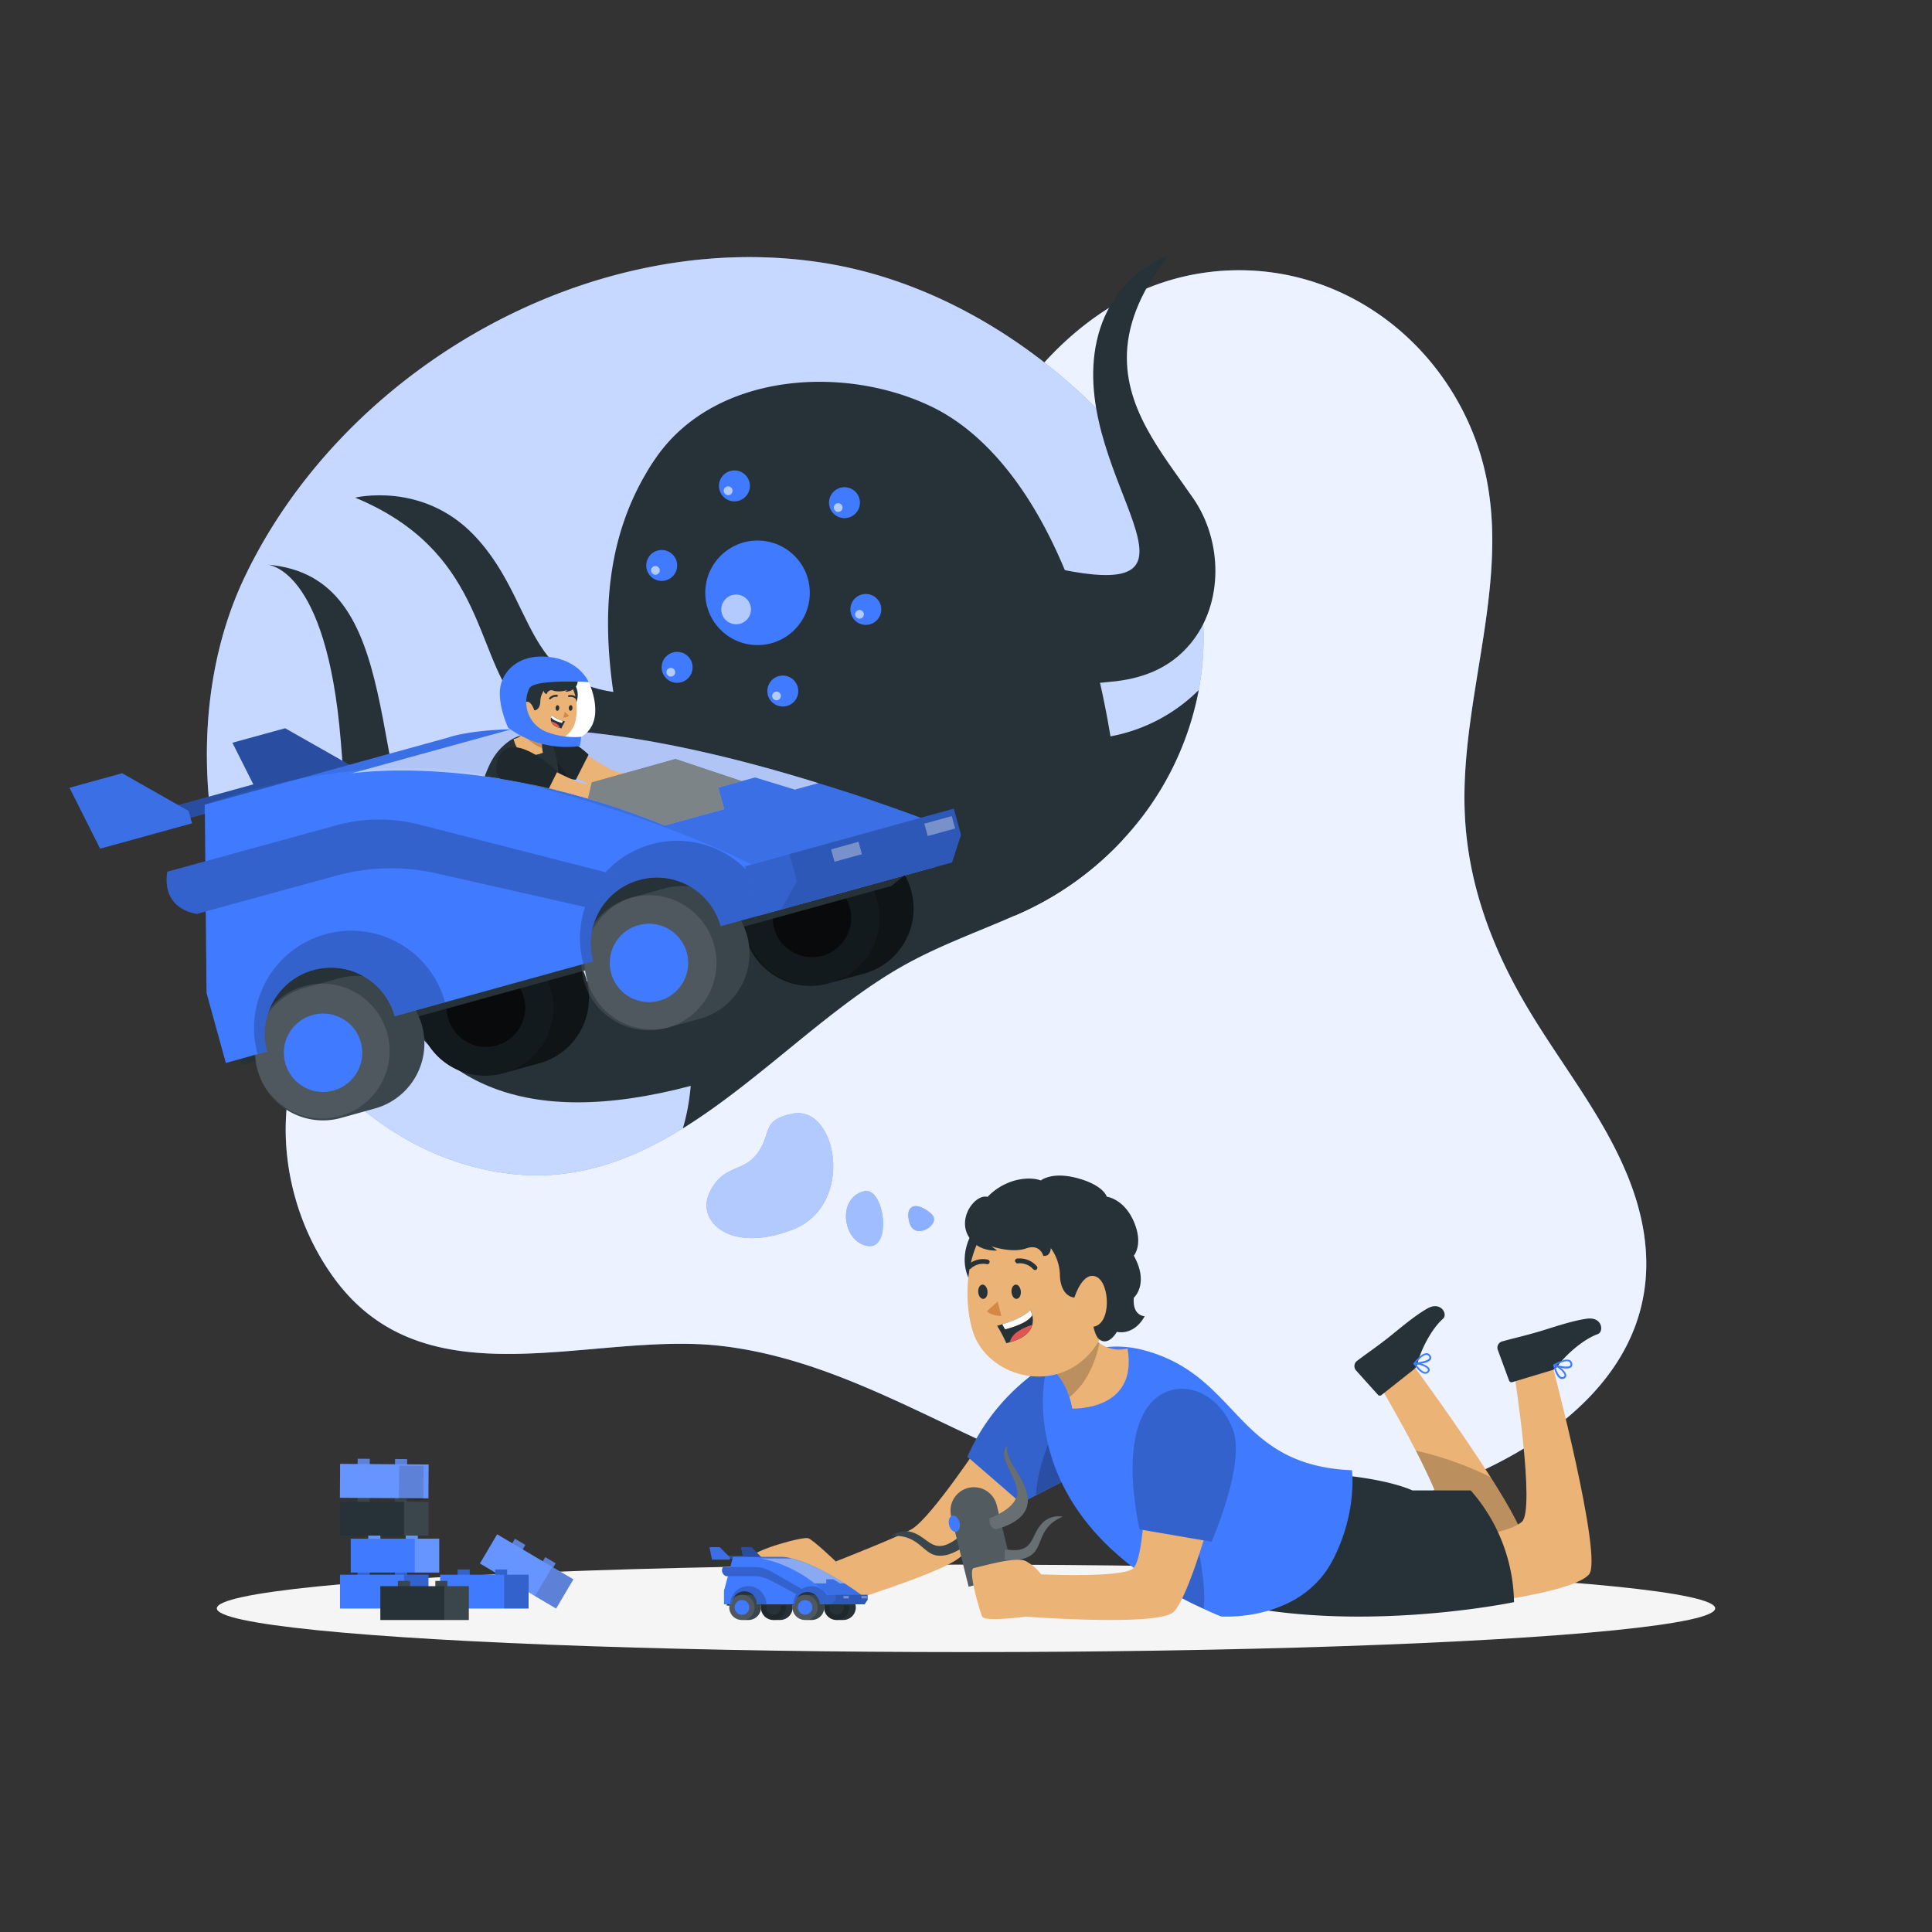 <svg xmlns="http://www.w3.org/2000/svg" xmlns:xlink="http://www.w3.org/1999/xlink" viewBox="0 0 500 500"><rect x="0" y="0" width="500" height="500" fill="#333333" stroke="none"/><defs><clipPath id="freepik--clip-path--inject-1"><path d="M211.79,202.67l-6.07,1.68-10.31-3.15-9.53,2.63,1.54,5.57-15.35,4.23c-46.42-19-81.14-13.47-81.14-13.47l43.15-31C148.74,168.69,196.16,171.89,211.79,202.67Z" style="fill:none"></path></clipPath></defs><g id="freepik--background-simple--inject-1"><path d="M317.9,70c28.27-1.24,53.18,16.44,63.45,42.45,12.66,32.07-3.64,65.13-2.27,98,.74,17.66,6.69,34,15.55,49.18,8.72,15,20.06,28.59,26.64,44.79,15.79,38.9-9.69,65-44.21,79.05-32.38,13.18-69,10.14-101.37-1.46-30-10.72-57.06-30.1-89.35-33.72-33.5-3.75-75.94,15.15-99.81-17.42-16.8-22.94-17.91-57.46,3.55-77.89,13.49-12.86,32-17.52,49.87-20.66,20.47-3.6,42.1-5.52,60.94-15,24.24-12.2,32.3-38.88,39-63.22,8-29.24,23.26-61.76,51.15-76.75A62.62,62.62,0,0,1,317.9,70Z" style="fill:#407BFF"></path><path d="M317.9,70c28.27-1.24,53.18,16.44,63.45,42.45,12.66,32.07-3.64,65.13-2.27,98,.74,17.66,6.69,34,15.55,49.18,8.72,15,20.06,28.59,26.64,44.79,15.79,38.9-9.69,65-44.21,79.05-32.38,13.18-69,10.14-101.37-1.46-30-10.72-57.06-30.1-89.35-33.72-33.5-3.75-75.94,15.15-99.81-17.42-16.8-22.94-17.91-57.46,3.55-77.89,13.49-12.86,32-17.52,49.87-20.66,20.47-3.6,42.1-5.52,60.94-15,24.24-12.2,32.3-38.88,39-63.22,8-29.24,23.26-61.76,51.15-76.75A62.62,62.62,0,0,1,317.9,70Z" style="fill:#fff;opacity:0.9"></path></g><g id="freepik--Shadow--inject-1"><ellipse id="freepik--path--inject-1" cx="250" cy="416.24" rx="193.89" ry="11.32" style="fill:#f5f5f5"></ellipse></g><g id="freepik--Toys--inject-1"><rect x="132.55" y="398.89" width="3.12" height="2.1" transform="translate(222.23 -12.58) rotate(30.6)" style="fill:#407BFF"></rect><rect x="140.89" y="403.82" width="3.12" height="2.1" transform="matrix(0.86, 0.51, -0.51, 0.86, 225.9, -16.14)" style="fill:#407BFF"></rect><rect x="132.55" y="398.89" width="3.12" height="2.1" transform="translate(222.23 -12.58) rotate(30.6)" style="opacity:0.2;isolation:isolate"></rect><rect x="140.89" y="403.82" width="3.12" height="2.1" transform="matrix(0.86, 0.51, -0.51, 0.86, 225.9, -16.14)" style="opacity:0.2;isolation:isolate"></rect><rect x="132.55" y="398.89" width="3.12" height="2.1" transform="translate(222.23 -12.58) rotate(30.6)" style="fill:#fff;opacity:0.2;isolation:isolate"></rect><rect x="140.89" y="403.82" width="3.12" height="2.1" transform="matrix(0.86, 0.51, -0.51, 0.86, 225.9, -16.14)" style="fill:#fff;opacity:0.2;isolation:isolate"></rect><rect x="124.88" y="402.31" width="22.9" height="8.76" transform="translate(225.97 -12.77) rotate(30.6)" style="fill:#407BFF"></rect><rect x="140.29" y="406.53" width="6.33" height="8.76" transform="translate(229.11 -15.81) rotate(30.6)" style="opacity:0.2;isolation:isolate"></rect><rect x="124.88" y="402.31" width="22.9" height="8.76" transform="translate(225.97 -12.77) rotate(30.6)" style="fill:#fff;opacity:0.2;isolation:isolate"></rect><rect x="92.53" y="406.18" width="3.12" height="2.1" style="fill:#407BFF"></rect><rect x="102.22" y="406.18" width="3.12" height="2.1" style="fill:#407BFF"></rect><rect x="92.53" y="406.18" width="3.12" height="2.1" style="opacity:0.2;isolation:isolate"></rect><rect x="102.22" y="406.18" width="3.12" height="2.1" style="opacity:0.2;isolation:isolate"></rect><rect x="87.99" y="407.53" width="22.9" height="8.76" style="fill:#407BFF"></rect><rect x="104.56" y="407.53" width="6.33" height="8.76" style="opacity:0.2;isolation:isolate"></rect><rect x="118.44" y="406.18" width="3.12" height="2.1" style="fill:#407BFF"></rect><rect x="128.13" y="406.18" width="3.12" height="2.1" style="fill:#407BFF"></rect><rect x="118.44" y="406.18" width="3.12" height="2.1" style="opacity:0.2;isolation:isolate"></rect><rect x="128.13" y="406.18" width="3.12" height="2.1" style="opacity:0.2;isolation:isolate"></rect><rect x="113.9" y="407.53" width="22.9" height="8.76" style="fill:#407BFF"></rect><rect x="130.47" y="407.53" width="6.33" height="8.76" style="opacity:0.2;isolation:isolate"></rect><rect x="95.31" y="396.86" width="3.13" height="2.1" style="fill:#407BFF"></rect><rect x="105" y="396.86" width="3.13" height="2.1" style="fill:#407BFF"></rect><rect x="95.31" y="396.86" width="3.13" height="2.1" style="fill:#fff;opacity:0.2;isolation:isolate"></rect><rect x="105" y="396.86" width="3.13" height="2.1" style="fill:#fff;opacity:0.2;isolation:isolate"></rect><rect x="90.77" y="398.21" width="22.9" height="8.76" style="fill:#407BFF"></rect><rect x="107.34" y="398.21" width="6.33" height="8.76" style="fill:#fff;opacity:0.2;isolation:isolate"></rect><rect x="102.98" y="409.14" width="3.12" height="2.1" style="fill:#263238"></rect><rect x="112.67" y="409.14" width="3.12" height="2.1" style="fill:#263238"></rect><rect x="102.98" y="409.14" width="3.12" height="2.1" style="fill:#fff;opacity:0.1;isolation:isolate"></rect><rect x="112.67" y="409.14" width="3.12" height="2.1" style="fill:#fff;opacity:0.1;isolation:isolate"></rect><rect x="98.43" y="410.5" width="22.9" height="8.76" style="fill:#263238"></rect><rect x="115" y="410.5" width="6.33" height="8.76" style="fill:#fff;opacity:0.1;isolation:isolate"></rect><rect x="92.53" y="387.31" width="3.12" height="2.1" style="fill:#263238"></rect><rect x="102.22" y="387.31" width="3.12" height="2.1" style="fill:#263238"></rect><rect x="92.53" y="387.31" width="3.12" height="2.1" style="fill:#fff;opacity:0.1;isolation:isolate"></rect><rect x="102.22" y="387.31" width="3.12" height="2.1" style="fill:#fff;opacity:0.1;isolation:isolate"></rect><rect x="87.99" y="388.66" width="22.9" height="8.76" style="fill:#263238"></rect><rect x="104.56" y="388.66" width="6.33" height="8.76" style="fill:#fff;opacity:0.1;isolation:isolate"></rect><rect x="92.56" y="377.54" width="3.12" height="2.1" transform="translate(2.52 -0.62) rotate(0.38)" style="fill:#407BFF"></rect><rect x="102.25" y="377.6" width="3.12" height="2.1" transform="translate(2.51 -0.68) rotate(0.38)" style="fill:#407BFF"></rect><rect x="92.56" y="377.54" width="3.12" height="2.1" transform="translate(2.52 -0.62) rotate(0.38)" style="opacity:0.2;isolation:isolate"></rect><rect x="102.25" y="377.6" width="3.12" height="2.1" transform="translate(2.51 -0.68) rotate(0.38)" style="opacity:0.2;isolation:isolate"></rect><rect x="92.56" y="377.54" width="3.12" height="2.1" transform="translate(2.52 -0.62) rotate(0.38)" style="fill:#fff;opacity:0.2;isolation:isolate"></rect><rect x="102.25" y="377.6" width="3.12" height="2.1" transform="translate(2.51 -0.68) rotate(0.38)" style="fill:#fff;opacity:0.2;isolation:isolate"></rect><rect x="87.99" y="378.93" width="22.9" height="8.76" transform="translate(2.55 -0.65) rotate(0.38)" style="fill:#407BFF"></rect><rect x="104.56" y="378.98" width="6.33" height="8.76" transform="matrix(1, 0.01, -0.01, 1, 2.55, -0.71)" style="opacity:0.2;isolation:isolate"></rect><rect x="87.99" y="378.93" width="22.9" height="8.76" transform="translate(2.55 -0.65) rotate(0.38)" style="fill:#fff;opacity:0.2;isolation:isolate"></rect></g><g id="freepik--Imagination--inject-1"><path d="M310.51,176.94c-.09.56-.19,1.11-.29,1.66a77.93,77.93,0,0,1-19.69,38.75,81.89,81.89,0,0,1-26.81,19.11c-.39.17-.78.35-1.18.51-9.11,4-18.49,7.37-27.25,12.1-20.08,10.81-38.14,30.28-58.57,42.94-13.68,8.48-28.42,13.91-45.53,11.65-29.38-3.89-51-25.24-64-50.67-15.68-30.73-19-71.89-3.9-103.6,25.9-54.34,90.22-91,150.25-81.29C237.7,72,260.14,84.25,278,100.25c14.35,12.83,26.66,28.88,31.38,47.84A70.85,70.85,0,0,1,310.51,176.94Z" style="fill:#407BFF"></path><path d="M310.51,176.94c-.09.56-.19,1.11-.29,1.66a77.93,77.93,0,0,1-19.69,38.75,81.89,81.89,0,0,1-26.81,19.11c-.39.17-.78.35-1.18.51-9.11,4-18.49,7.37-27.25,12.1-20.08,10.81-38.14,30.28-58.57,42.94-13.68,8.48-28.42,13.91-45.53,11.65-29.38-3.89-51-25.24-64-50.67-15.68-30.73-19-71.89-3.9-103.6,25.9-54.34,90.22-91,150.25-81.29C237.7,72,260.14,84.25,278,100.25c14.35,12.83,26.66,28.88,31.38,47.84A70.85,70.85,0,0,1,310.51,176.94Z" style="fill:#fff;opacity:0.7"></path><path d="M290.53,217.35a81.89,81.89,0,0,1-26.81,19.11c-.39.17-.78.35-1.18.51-9.11,4-18.49,7.37-27.25,12.1-20.08,10.81-38.14,30.28-58.57,42.94,3.26-10.71,4.65-30.68-6.15-65.92-10.06-32.83-22.1-71.61-3.46-103.44q1.14-2,2.43-3.85c15.2-22.42,48.9-24.52,71.62-13.52,20.55,9.94,38.47,38.52,46.23,85.29Q289.46,203.08,290.53,217.35Z" style="fill:#263238"></path><circle cx="196.05" cy="153.42" r="13.53" style="fill:#407BFF"></circle><circle cx="190.51" cy="157.72" r="3.84" style="fill:#fff;opacity:0.6;isolation:isolate"></circle><path d="M222.55,130.09a4,4,0,1,1-4-4A4,4,0,0,1,222.55,130.09Z" style="fill:#407BFF"></path><circle cx="216.92" cy="131.36" r="1.13" style="fill:#fff;opacity:0.6;isolation:isolate"></circle><path d="M194.07,125.75a4,4,0,1,1-4-4A4,4,0,0,1,194.07,125.75Z" style="fill:#407BFF"></path><path d="M189.58,127a1.14,1.14,0,1,1-1.13-1.13A1.14,1.14,0,0,1,189.58,127Z" style="fill:#fff;opacity:0.6;isolation:isolate"></path><path d="M175.25,146.34a4,4,0,1,1-4-4A4,4,0,0,1,175.25,146.34Z" style="fill:#407BFF"></path><circle cx="169.62" cy="147.61" r="1.13" style="fill:#fff;opacity:0.6;isolation:isolate"></circle><path d="M228.07,157.72a4,4,0,1,1-4-4A4,4,0,0,1,228.07,157.72Z" style="fill:#407BFF"></path><circle cx="222.44" cy="158.99" r="1.13" style="fill:#fff;opacity:0.6;isolation:isolate"></circle><path d="M206.59,178.84a4,4,0,1,1-4-4A4,4,0,0,1,206.59,178.84Z" style="fill:#407BFF"></path><circle cx="200.96" cy="180.11" r="1.13" style="fill:#fff;opacity:0.6;isolation:isolate"></circle><path d="M179.24,172.71a4,4,0,1,1-4-4A4,4,0,0,1,179.24,172.71Z" style="fill:#407BFF"></path><circle cx="173.61" cy="173.98" r="1.13" style="fill:#fff;opacity:0.6;isolation:isolate"></circle><path d="M179.54,194.18s-31.94,5.4-46-12.45c-10.77-13.69-8.83-39.3-41.62-52.94,0,0,17.27-4.21,30.59,9.55,19.24,19.88,10.72,47.22,56.5,40Z" style="fill:#263238"></path><path d="M270.18,176.65c-.1,1.65,15.68-.07,17-.18,8.22-.72,15.5-3.35,20.94-9.93,8.63-10.44,8.25-26.58.73-37.51-8.19-11.89-18.44-23.73-17.1-39.18C292.54,81,297,73,302.35,66.16c0,0-15.49,4.83-18.83,23.68-6,34.15,35.77,67.57-11.34,57C272.18,146.88,270.18,176.61,270.18,176.65Z" style="fill:#263238"></path><path d="M194.86,247.4s-64.11,21.16-82.36-12.28-6.79-86.15-43.44-89c0,0,15.43.24,19.13,45.64s7.51,120.81,108.75,83.47C196.94,275.23,210.51,266.46,194.86,247.4Z" style="fill:#263238"></path><path d="M310.22,178.6a77.93,77.93,0,0,1-19.69,38.75,81.89,81.89,0,0,1-26.81,19.11c-.39.17-.78.35-1.18.51l4.94-46.18a54,54,0,0,0,19.91-.22A43.65,43.65,0,0,0,310.22,178.6Z" style="fill:#263238"></path><path d="M129.89,241.56,121.14,244a17.48,17.48,0,1,0,9.29,33.7l8.76-2.42a17.48,17.48,0,1,0-9.3-33.69Z" style="fill:#263238"></path><path d="M129.89,241.56,121.14,244a17.48,17.48,0,1,0,9.29,33.7l8.76-2.42a17.48,17.48,0,1,0-9.3-33.69Z" style="opacity:0.6"></path><path d="M142.63,256.17a17.48,17.48,0,1,1-21.5-12.2A17.48,17.48,0,0,1,142.63,256.17Z" style="fill:#263238;opacity:0.2"></path><path d="M135.56,258.12A10.15,10.15,0,1,1,123.08,251,10.15,10.15,0,0,1,135.56,258.12Z" style="opacity:0.6"></path><path d="M214.24,218.29l-8.76,2.42a17.48,17.48,0,1,0,9.3,33.69l8.76-2.41a17.48,17.48,0,1,0-9.3-33.7Z" style="fill:#263238"></path><path d="M214.24,218.29l-8.76,2.42a17.48,17.48,0,1,0,9.3,33.69l8.76-2.41a17.48,17.48,0,1,0-9.3-33.7Z" style="opacity:0.6"></path><circle cx="210.13" cy="237.56" r="17.48" transform="translate(-79.73 366.27) rotate(-72.45)" style="fill:#263238;opacity:0.2"></circle><circle cx="210.13" cy="237.56" r="10.15" style="opacity:0.6"></circle><polygon points="238.4 222.97 230.71 229.28 62.62 275.64 55.47 249.69 212.09 206.5 238.4 222.97" style="fill:#263238"></polygon><path d="M172.07,229.92l-8.76,2.42A17.48,17.48,0,0,0,172.6,266l8.76-2.42a17.48,17.48,0,0,0-9.29-33.7Z" style="fill:#263238"></path><path d="M172.07,229.92l-8.76,2.42A17.48,17.48,0,0,0,172.6,266l8.76-2.42a17.48,17.48,0,0,0-9.29-33.7Z" style="fill:#fff;opacity:0.1"></path><circle cx="167.96" cy="249.19" r="17.48" transform="translate(-101.05 383.12) rotate(-82.49)" style="fill:#fff;opacity:0.1"></circle><circle cx="167.96" cy="249.19" r="10.15" transform="translate(-47.2 39.4) rotate(-11.74)" style="fill:#407BFF"></circle><path d="M87.72,253.19,79,255.6a17.48,17.48,0,1,0,9.3,33.7L97,286.88a17.47,17.47,0,1,0-9.29-33.69Z" style="fill:#263238"></path><path d="M87.72,253.19,79,255.6a17.48,17.48,0,1,0,9.3,33.7L97,286.88a17.47,17.47,0,1,0-9.29-33.69Z" style="fill:#fff;opacity:0.1"></path><circle cx="83.61" cy="272.45" r="17.48" transform="matrix(0.98, -0.19, 0.19, 0.98, -50.33, 20.9)" style="fill:#fff;opacity:0.1"></circle><circle cx="83.61" cy="272.45" r="10.15" transform="translate(-1.57 0.49) rotate(-0.33)" style="fill:#407BFF"></circle><polygon points="68.1 208 60.16 192.23 73.79 188.48 90.99 198.24 91.87 201.44 68.1 208" style="fill:#407BFF"></polygon><polygon points="68.1 208 60.16 192.23 73.79 188.48 90.99 198.24 91.87 201.44 68.1 208" style="opacity:0.3"></polygon><rect x="25.09" y="206.37" width="57.11" height="3.99" transform="translate(-53.47 21.76) rotate(-15.42)" style="fill:#407BFF"></rect><rect x="25.09" y="206.37" width="57.11" height="3.99" transform="translate(-53.47 21.76) rotate(-15.42)" style="opacity:0.3"></rect><path d="M238.23,211.63l3.53,12.82-55.25,15.24a17.11,17.11,0,1,0-33,9.1L102.16,263a17.11,17.11,0,1,0-33,9.1l-10.71,3-5-18.14L53,208.25l62.84-17.33s5-1.93,16.46-2.18c14.66-.51,40.14,1.72,79.45,13.93C219.92,205.15,228.82,208.14,238.23,211.63Z" style="fill:#407BFF"></path><path d="M168.59,218.49a25.21,25.21,0,0,0-17.59,31l2.53-.7a17.11,17.11,0,1,1,33-9.1l13-3.58A25.2,25.2,0,0,0,168.59,218.49Z" style="opacity:0.2"></path><path d="M84.25,241.76a25.22,25.22,0,0,0-17.6,31l2.53-.7a17.11,17.11,0,1,1,33-9.1l13-3.58A25.17,25.17,0,0,0,84.25,241.76Z" style="opacity:0.2"></path><path d="M43.29,225.61l43.66-12a41.85,41.85,0,0,1,22.37,0l50,12.78-6.12,8.75L112.85,226a53.55,53.55,0,0,0-25.93.65L51,236.5S41.8,235.67,43.29,225.61Z" style="fill:#407BFF"></path><path d="M43.29,225.61l43.66-12a41.85,41.85,0,0,1,22.37,0l50,12.78-6.12,8.75L112.85,226a53.55,53.55,0,0,0-25.93.65L51,236.5S41.8,235.67,43.29,225.61Z" style="opacity:0.2"></path><polygon points="246.83 209.3 192.81 224.2 196.34 236.98 246.39 223.18 248.69 216.08 246.83 209.3" style="fill:#407BFF"></polygon><polygon points="246.83 209.3 192.81 224.2 196.34 236.98 246.39 223.18 248.69 216.08 246.83 209.3" style="opacity:0.2"></polygon><rect x="215.4" y="218.78" width="7.36" height="3.32" transform="translate(-50.73 66.19) rotate(-15.42)" style="fill:#fff;opacity:0.4"></rect><rect x="239.52" y="212.13" width="7.36" height="3.32" transform="translate(-48.09 72.36) rotate(-15.42)" style="fill:#fff;opacity:0.4"></rect><polygon points="25.93 219.63 17.99 203.87 31.61 200.11 48.81 209.87 49.7 213.07 25.93 219.63" style="fill:#407BFF"></polygon><path d="M246.83,209.26l1.88,6.83-2.31,7.08-44.28,12.22,4.15-7.32-2-7.09-9.87,2.73s-20-10.92-60.36-21.39C93.91,191.89,53,208.25,53,208.25l-.32,2.45-3.38.93.4,1.43L26,219.62l-8-15.77,13.67-3.77,14.52,8.25L65.56,203l-5.41-10.76,13.66-3.77,16.6,9.49,25.47-7s5-1.93,16.46-2.18c14.66-.51,40.14,1.72,79.45,13.93,8.13,2.48,17,5.47,26.44,9Z" style="opacity:0.1"></path><path d="M211.79,202.67l-6.07,1.68-10.31-3.15-9.53,2.63,1.54,5.57-15.35,4.23c-46.42-19-81.14-13.47-81.14-13.47l41.41-11.42C147,188.23,172.48,190.46,211.79,202.67Z" style="fill:#fff;opacity:0.6"></path><g style="clip-path:url(#freepik--clip-path--inject-1)"><g id="freepik--group--inject-1"><path d="M152.37,176.53s4.88,10.08-1.92,14.16c0,0-14.92,3.22-15.07-7.46S152.37,176.53,152.37,176.53Z" style="fill:#fff"></path><path d="M150.2,194.28S158,199.6,160.37,200c1.35.24,8.55.14,8.55.14l.46,4.29s-8.65.76-11.7.3-11.88-5-11.88-5Z" style="fill:#ebb376"></path><path d="M139.31,189.4a21.41,21.41,0,0,1,13,5.9l-3.29,6.48-9.14-.81Z" style="fill:#263238"></path><path d="M139.91,201l2,.18,5.41.48,1.73.15,3.29-6.48a21.41,21.41,0,0,0-13-5.9Z" style="opacity:0.2;isolation:isolate"></path><path d="M141.91,201.15l5.41.48a19.81,19.81,0,0,0-4.34-5.55Z" style="opacity:0.2;isolation:isolate"></path><path d="M131.36,192.09c-3.51,2.7-4.74,5.79-5.92,8.84A184.4,184.4,0,0,1,144,204.47a18.71,18.71,0,0,0-2.14-13.8A10.68,10.68,0,0,0,131.36,192.09Z" style="fill:#263238"></path><path d="M140.51,194.8a8.78,8.78,0,0,1-.18-1.17,7.32,7.32,0,0,1,3.28-6.75s-8.21-5.71-7.65-.82a7.2,7.2,0,0,1-.05,2.16,4,4,0,0,1-.53,1.41,3.44,3.44,0,0,1-2.46,1.61C134.33,197.65,140.51,194.8,140.51,194.8Z" style="fill:#ebb376"></path><path d="M135.38,189.63a9.52,9.52,0,0,0,5,4,7.32,7.32,0,0,1,3.28-6.75s-8.21-5.71-7.65-.82a7.2,7.2,0,0,1-.05,2.16A4,4,0,0,1,135.38,189.63Z" style="opacity:0.2;isolation:isolate"></path><path d="M148.53,176.8a5.22,5.22,0,0,1,.27,5.69c-1.81,2.94-4.66-4.61-4.66-4.61Z" style="fill:#263238"></path><path d="M134.46,180.55c.32,4.59.24,7.28,2.85,9.62,3.92,3.53,10.28,1.43,11.51-3.15,1.12-4.12.39-10.92-4.66-12.74S134.13,176,134.46,180.55Z" style="fill:#ebb376"></path><path d="M143.78,183.2c0,.4.16.75.43.76s.5-.29.53-.7-.16-.74-.43-.76S143.81,182.79,143.78,183.2Z" style="fill:#263238"></path><path d="M147.2,183.19c0,.4.16.75.43.76s.5-.29.53-.69-.16-.75-.43-.77S147.23,182.78,147.2,183.19Z" style="fill:#263238"></path><path d="M144.3,180.21a.35.35,0,0,0,.08-.13.25.25,0,0,0-.22-.26,2.34,2.34,0,0,0-2,.79.24.24,0,0,0,0,.33h0a.26.26,0,0,0,.34,0h0a1.87,1.87,0,0,1,1.62-.59A.27.27,0,0,0,144.3,180.21Z" style="fill:#263238"></path><path d="M149.14,180.89a.27.27,0,0,0,.14-.07.24.24,0,0,0,0-.33,2.33,2.33,0,0,0-2.1-.56.23.23,0,0,0-.16.29h0a.25.25,0,0,0,.29.17h0a1.84,1.84,0,0,1,1.67.48A.25.25,0,0,0,149.14,180.89Z" style="fill:#263238"></path><path d="M146.16,184.22l1.11,1s-.34.45-1.47.5Z" style="fill:#d58745"></path><path d="M146.23,186.72a13.62,13.62,0,0,0-.94,1.79l-.35-.09c-1.56-.42-2.15-1.13-2.32-1.78a2.07,2.07,0,0,1,0-1,2.05,2.05,0,0,1,.19-.53,7.83,7.83,0,0,0,2.9,1.45Z" style="fill:#263238"></path><path d="M145.7,186.57l-.29.52c-1.47-.4-2.46-.87-2.8-1.44a2.05,2.05,0,0,1,.19-.53A7.83,7.83,0,0,0,145.7,186.57Z" style="fill:#fff"></path><path d="M144.94,188.42c-1.56-.42-2.15-1.13-2.32-1.78a5.19,5.19,0,0,1,1.64.8A2,2,0,0,1,144.94,188.42Z" style="fill:#de5753"></path><path d="M147.18,173.48c1.22-.31,3,2,2.08,3.83a3.15,3.15,0,0,1-3,1.68l.57-.43a6.51,6.51,0,0,1-3.54.22,1.2,1.2,0,0,0-1.75.77s-.7.18-.78-.81a4.94,4.94,0,0,0-.93,2.87c-.08,1.88-1.19,2.61-2.47,2.06-.85-.37-.55,3.74-1.59,4.48s-1.78-.8-1.78-.8a2.62,2.62,0,0,1-2.87-1.6s1.29,0,1.12-1.9c0,0-1.62-1.41,0-4.32,0,0-1-1.15,0-3.5a3.86,3.86,0,0,1,2.75-2.56s.31-1.17,3-1.9,3.79.22,3.79.22a4.29,4.29,0,0,1,2.67,0A6.21,6.21,0,0,1,147.18,173.48Z" style="fill:#263238"></path><path d="M138.23,183.7s-.84-2.65-2.23-2-1.54,4.94.41,5.12S139,185.15,138.23,183.7Z" style="fill:#ebb376"></path><path d="M151.57,202.86c-2.42-.18-10.69-4.69-10.69-4.69l-3.18,4.88c5.33,1.11,11,2.53,16.94,4.36,3.17-.44,6.34-1,6.34-1l-.89-4.23S152.94,203,151.57,202.86Z" style="fill:#ebb376"></path><path d="M131.22,193.77c4.64-2.19,13,5.9,13,5.9L141,206.15s-9.83-1.21-12.15-5.59C128,199,128.36,195.12,131.22,193.77Z" style="fill:#263238"></path><path d="M131.22,193.77c-2.86,1.35-3.25,5.2-2.41,6.79a4.91,4.91,0,0,0,.69,1c3.95.64,8.15,1.46,12.54,2.48l2.21-4.34S135.86,191.58,131.22,193.77Z" style="opacity:0.2;isolation:isolate"></path><path d="M137,178.12c1.24-2.45,15.34-1.59,15.34-1.59s-2.3-5.75-10.53-6.54c-8-.76-12.05,4.1-12.42,8.59s2.13,9.76,2.13,9.76a25.38,25.38,0,0,0,18.53,4.74l.37-2.39a20.6,20.6,0,0,1-9.09-1.32A8.28,8.28,0,0,1,137,178.12Z" style="fill:#407BFF"></path></g><path d="M172.07,213.63l15.35-4.23-1.54-5.57,6.07-1.67-17.15-5.74-21.63,6.07-1,4.19A200.52,200.52,0,0,1,172.07,213.63Z" style="fill:#263238"></path><path d="M172.07,213.63l15.35-4.23-1.54-5.57,6.07-1.67-17.15-5.74-21.63,6.07-1,4.19A200.52,200.52,0,0,1,172.07,213.63Z" style="fill:#fff;opacity:0.4"></path></g><path d="M205.09,288.22c11.53-2.33,16.33,23.58.2,29.95s-25.24-2-21.68-9.5,8.66-5.06,12.44-10.22S196.89,289.88,205.09,288.22Z" style="fill:#407BFF"></path><path d="M223.57,308.29c5.28-1.34,7.46,15.14,1,14.18S216.46,310.09,223.57,308.29Z" style="fill:#407BFF"></path><path d="M241,314.1c3,2.63-4.14,7.12-5.58,2.52S236.89,310.54,241,314.1Z" style="fill:#407BFF"></path><path d="M205.09,288.22c11.53-2.33,16.33,23.58.2,29.95s-25.24-2-21.68-9.5,8.66-5.06,12.44-10.22S196.89,289.88,205.09,288.22Z" style="fill:#fff;opacity:0.6"></path><path d="M223.57,308.29c5.28-1.34,7.46,15.14,1,14.18S216.46,310.09,223.57,308.29Z" style="fill:#fff;opacity:0.5"></path><path d="M241,314.1c3,2.63-4.14,7.12-5.58,2.52S236.89,310.54,241,314.1Z" style="fill:#fff;opacity:0.4"></path></g><g id="freepik--Character--inject-1"><g id="freepik--group--inject-1"><path d="M394.39,399.89C392.57,405.25,373.2,416,373.2,416l-11.42-13.56s9.1-4.54,11.39-8.69c1.11-2-2.63-10.29-6.77-18.35-4.46-8.62-9.39-16.95-9.39-16.95l8.61-5.28s11.65,15.77,20.14,29.1C391,390.5,395.07,397.84,394.39,399.89Z" style="fill:#ebb376"></path><path d="M394.39,399.89C392.57,405.25,373.2,416,373.2,416l-11.42-13.56s9.1-4.54,11.39-8.69c1.11-2-2.63-10.29-6.77-18.35a88.7,88.7,0,0,1,19.36,6.87C391,390.5,395.07,397.84,394.39,399.89Z" style="opacity:0.2;isolation:isolate"></path><path d="M254.37,372.55s-13.08,19.81-18.25,23.08c-2.93,1.86-19.82,8.47-19.82,8.47l3,10.45s20.89-6.47,27.57-10.45,23-23,23-23Z" style="fill:#ebb376"></path><path d="M275.14,350.79A53.85,53.85,0,0,0,250.36,377l13.84,12,20.56-10.59Z" style="fill:#407BFF"></path><path d="M284.76,378.36l-4.51,2.32-12.15,6.26-3.91,2-13.83-12a53.91,53.91,0,0,1,24.78-26.17Z" style="opacity:0.2;isolation:isolate"></path><path d="M280.25,380.68l-12.15,6.26c.44-8.38,4.85-17.07,4.85-17.07Z" style="opacity:0.2;isolation:isolate"></path><path d="M216.3,404.1s-5.74-5.49-7.1-6-14.2,3-15.29,5.21,7.4,11.07,11.87,11.86S219.67,413,219.67,413Z" style="fill:#ebb376"></path><path d="M366,354.33,357.57,361a.67.67,0,0,1-1-.07h0l-5.69-6.33a1.7,1.7,0,0,1,.26-2.36c3-2.27,4.5-3.21,8.22-6.11,2.27-1.79,6.59-5.55,10.08-7.51s5.34,1.55,4,2.68c-3.08,2.72-5.81,8.27-6.6,11.59A2.71,2.71,0,0,1,366,354.33Z" style="fill:#263238"></path><path d="M369.3,350.2a1.2,1.2,0,0,1,1,.81.83.83,0,0,1,0,.81c-.64,1.08-3.9,1.32-4.28,1.34a.24.24,0,0,1-.2-.12.19.19,0,0,1,0-.24,12.05,12.05,0,0,1,1.79-1.85A2.56,2.56,0,0,1,369.3,350.2Zm.57,1.36a.41.41,0,0,0,0-.4.81.81,0,0,0-.61-.52c-.63-.06-1.65.67-2.78,2,1.31-.14,3-.5,3.39-1.08Z" style="fill:#407BFF"></path><path d="M366,352.69c1.09-.15,3.45.53,3.93,1.48a.85.85,0,0,1-.22,1,1.17,1.17,0,0,1-.94.35c-1.32-.13-2.88-2.45-2.93-2.51a.24.24,0,0,1,0-.22.12.12,0,0,1,.08,0A.14.14,0,0,1,366,352.69Zm3.38,2.16c.22-.22.19-.4.13-.51-.36-.61-2-1.22-3.08-1.26.54.72,1.57,1.91,2.37,2a.64.64,0,0,0,.5-.13Z" style="fill:#407BFF"></path><path d="M385.61,414.55s22-2.8,25.64-7.11-9.48-54.07-9.48-54.07l-9.94,1.73s5.63,35.76,2,38.77S380,397.75,380,397.75Z" style="fill:#ebb376"></path><path d="M338.11,381.13s17.74.42,27.44,4.59h15.07a44.81,44.81,0,0,1,11.21,28.91s-42.62,8.92-78.29-.78Z" style="fill:#263238"></path><path d="M344.9,403.78C336.49,419.91,316,418.34,316,418.34c-1.55-.64-3.07-1.29-4.52-2A100.49,100.49,0,0,1,299,409.63c-35.59-22.59-28.53-53.45-28.53-53.45s10.22-11,25.82-6.68c24.65,6.75,23.28,29.73,53.61,31C349.85,380.54,351.36,391.38,344.9,403.78Z" style="fill:#407BFF"></path><path d="M277.49,364.53a21.75,21.75,0,0,0-.7-2.91A19.57,19.57,0,0,0,274.6,357a19,19,0,0,0-11.89-8s13.73-21.14,17.08-9.2a18.28,18.28,0,0,0,2.16,5,10,10,0,0,0,2.58,2.79A8.66,8.66,0,0,0,291.8,349C294.62,365.3,277.49,364.53,277.49,364.53Z" style="fill:#ebb376"></path><path d="M284.53,347.59c-1.06,5.13-3.32,10.4-7.74,14A19.57,19.57,0,0,0,274.6,357a19,19,0,0,0-11.89-8s13.73-21.14,17.08-9.2a18.28,18.28,0,0,0,2.16,5A10,10,0,0,0,284.53,347.59Z" style="opacity:0.2;isolation:isolate"></path><path d="M401.66,354.6l-10.26,3.09a.67.67,0,0,1-.86-.42h0l-2.94-8a1.69,1.69,0,0,1,1.11-2.1c3.6-1,5.36-1.32,9.89-2.65,2.77-.82,8.17-2.72,12.14-3.25s4.39,3.4,2.76,4c-3.87,1.38-8.45,5.53-10.42,8.33A2.69,2.69,0,0,1,401.66,354.6Z" style="fill:#263238"></path><path d="M406.28,352a1.17,1.17,0,0,1,.62,1.11.82.82,0,0,1-.31.76c-1,.77-4.11-.22-4.46-.33a.26.26,0,0,1-.15-.2.2.2,0,0,1,.11-.21,12,12,0,0,1,2.34-1.06A2.57,2.57,0,0,1,406.28,352Zm0,1.48a.41.41,0,0,0,.15-.37.84.84,0,0,0-.38-.72c-.56-.29-1.78,0-3.31.84,1.26.35,3,.66,3.54.25Z" style="fill:#407BFF"></path><path d="M402.25,353.07c1.07.27,3,1.77,3.1,2.83a.85.85,0,0,1-.58.88,1.17,1.17,0,0,1-1,0c-1.18-.62-1.77-3.34-1.79-3.42a.24.24,0,0,1,.06-.2.16.16,0,0,1,.1,0A.15.15,0,0,1,402.25,353.07Zm2.34,3.26c.29-.12.33-.3.31-.43-.1-.69-1.4-1.87-2.39-2.3.23.87.75,2.35,1.46,2.72a.63.63,0,0,0,.52.05Z" style="fill:#407BFF"></path><path d="M252.18,318.13s-5.23,6.91-.64,14.33,11.73-11.63,11.73-11.63Z" style="fill:#263238"></path><path d="M287.68,327.5c-.78,11.56-.58,18.35-7.13,24.26-9.87,8.92-25.91,3.66-29-7.88-2.85-10.37-1.06-27.51,11.66-32.12S288.47,316,287.68,327.5Z" style="fill:#ebb376"></path><path d="M264.19,334.22c.08,1-.4,1.89-1.07,1.93s-1.26-.74-1.34-1.75.4-1.88,1.07-1.94S264.11,333.2,264.19,334.22Z" style="fill:#263238"></path><path d="M255.57,334.22c.08,1-.39,1.89-1.07,1.93s-1.26-.74-1.34-1.75.4-1.88,1.07-1.94S255.49,333.2,255.57,334.22Z" style="fill:#263238"></path><path d="M262.86,326.69a.68.68,0,0,1-.18-.32.61.61,0,0,1,.55-.65,5.89,5.89,0,0,1,5.11,2,.6.6,0,0,1-.1.84h0a.63.63,0,0,1-.85-.1h0a4.68,4.68,0,0,0-4.1-1.48A.62.62,0,0,1,262.86,326.69Z" style="fill:#263238"></path><path d="M250.67,328.43a.67.67,0,0,1-.34-.16.62.62,0,0,1,.06-.85,5.92,5.92,0,0,1,5.29-1.42.6.6,0,0,1,.41.74h0a.63.63,0,0,1-.74.42h0a4.69,4.69,0,0,0-4.18,1.21A.63.63,0,0,1,250.67,328.43Z" style="fill:#263238"></path><path d="M258.21,336.81l-2.79,2.53s.86,1.14,3.71,1.24Z" style="fill:#d58745"></path><path d="M258.05,343.1a36,36,0,0,1,2.38,4.51l.87-.22c3.93-1.06,5.41-2.85,5.85-4.51a5.22,5.22,0,0,0,0-2.49,5.06,5.06,0,0,0-.48-1.34c-1.75,1.81-5.34,3.08-7.29,3.67C258.57,343,258.05,343.1,258.05,343.1Z" style="fill:#263238"></path><path d="M259.38,342.72l.74,1.31c3.7-1,6.18-2.2,7-3.64a5.06,5.06,0,0,0-.48-1.34C264.92,340.86,261.33,342.13,259.38,342.72Z" style="fill:#fff"></path><path d="M261.3,347.39c3.93-1.06,5.41-2.85,5.85-4.51a12.93,12.93,0,0,0-4.13,2A4.87,4.87,0,0,0,261.3,347.39Z" style="fill:#de5753"></path><path d="M255.58,309.75c-3.07-.77-7.48,4.94-5.22,9.67s7.69,4.21,7.69,4.21l-1.45-1.08s5.28,1.83,8.94.54S270,325,270,325s1.75.44,1.95-2a12.39,12.39,0,0,1,2.36,7.22c.22,4.73,3,6.57,6.25,5.17,2.14-.93,1.41,9.41,4,11.29,2.43,1.74,4.48-2,4.48-2s4.31,1.18,7.21-4.05c0,0-3.23,0-2.82-4.78,0,0,4.07-3.56,0-10.88,0,0,2.56-2.91,0-8.83s-7-6.44-7-6.44-.77-2.93-7.51-4.77-9.55.58-9.55.58-2.48-1.12-6.72,0A15.63,15.63,0,0,0,255.58,309.75Z" style="fill:#263238"></path><path d="M278.18,335.46s2.12-6.68,5.62-5,3.91,12.44-1,12.92S276.3,339.12,278.18,335.46Z" style="fill:#ebb376"></path><path d="M201.88,412.73h-1.7a3.26,3.26,0,0,0,0,6.52h1.7a3.26,3.26,0,0,0,0-6.52Z" style="fill:#263238"></path><path d="M203.45,416a3.27,3.27,0,1,1-3.27-3.26A3.26,3.26,0,0,1,203.45,416Z" style="opacity:0.2"></path><path d="M202.08,416a1.9,1.9,0,1,1-1.9-1.9A1.9,1.9,0,0,1,202.08,416Z" style="fill:#263238"></path><path d="M218.22,412.73h-1.7a3.26,3.26,0,0,0,0,6.52h1.7a3.26,3.26,0,1,0,0-6.52Z" style="fill:#263238"></path><path d="M219.78,416a3.26,3.26,0,1,1-3.26-3.26A3.26,3.26,0,0,1,219.78,416Z" style="opacity:0.2"></path><circle cx="216.52" cy="415.99" r="1.89" style="fill:#263238"></circle><polygon points="222.33 414.77 220.63 415.52 188.08 415.52 188.08 410.5 218.41 410.5 222.33 414.77" style="fill:#263238"></polygon><path d="M210.05,412.73h-1.7a3.26,3.26,0,0,0,0,6.52h1.7a3.26,3.26,0,0,0,0-6.52Z" style="fill:#263238"></path><path d="M210.05,412.73h-1.7a3.26,3.26,0,0,0,0,6.52h1.7a3.26,3.26,0,0,0,0-6.52Z" style="fill:#fff;opacity:0.1"></path><path d="M211.62,416a3.27,3.27,0,1,1-3.27-3.26A3.27,3.27,0,0,1,211.62,416Z" style="fill:#fff;opacity:0.1"></path><circle cx="208.35" cy="415.99" r="1.89" style="fill:#407BFF"></circle><path d="M193.71,412.73H192a3.26,3.26,0,1,0,0,6.52h1.69a3.26,3.26,0,1,0,0-6.52Z" style="fill:#263238"></path><path d="M193.71,412.73H192a3.26,3.26,0,1,0,0,6.52h1.69a3.26,3.26,0,1,0,0-6.52Z" style="fill:#fff;opacity:0.1"></path><path d="M195.28,416a3.27,3.27,0,1,1-3.26-3.26A3.26,3.26,0,0,1,195.28,416Z" style="fill:#fff;opacity:0.1"></path><path d="M193.91,416a1.9,1.9,0,1,1-1.89-1.9A1.89,1.89,0,0,1,193.91,416Z" style="fill:#407BFF"></path><polygon points="192.43 403.62 191.78 400.39 194.42 400.39 197.03 403 197.03 403.62 192.43 403.62" style="fill:#407BFF"></polygon><polygon points="192.43 403.62 191.78 400.39 194.42 400.39 197.03 403 197.03 403.62 192.43 403.62" style="opacity:0.3"></polygon><rect x="184.47" y="402.6" width="10.66" height="0.75" style="fill:#407BFF"></rect><rect x="184.47" y="402.6" width="10.66" height="0.75" style="opacity:0.3"></rect><path d="M222.86,412.72v2.48h-10.7a3.19,3.19,0,1,0-6.38,0h-9.95a3.2,3.2,0,1,0-6.39,0h-2.07v-3.51l2.33-8.77h12.17a10.12,10.12,0,0,1,3.07.42c2.67.64,7.14,2.3,13.61,6.45C219.89,410.64,221.34,411.62,222.86,412.72Z" style="fill:#407BFF"></path><path d="M210,410.5a4.69,4.69,0,0,0-4.7,4.7h.49a3.19,3.19,0,1,1,6.38,0h2.52A4.7,4.7,0,0,0,210,410.5Z" style="opacity:0.2"></path><path d="M193.66,410.5a4.7,4.7,0,0,0-4.71,4.7h.49a3.2,3.2,0,1,1,6.39,0h2.51A4.69,4.69,0,0,0,193.66,410.5Z" style="opacity:0.2"></path><path d="M187.09,405.56h8.45a7.84,7.84,0,0,1,4,1.11l8.36,4.78-1.54,1.28-6.8-3.66a10,10,0,0,0-4.7-1.17h-7A1.63,1.63,0,0,1,187.09,405.56Z" style="fill:#407BFF"></path><path d="M187.09,405.56h8.45a7.84,7.84,0,0,1,4,1.11l8.36,4.78-1.54,1.28-6.8-3.66a10,10,0,0,0-4.7-1.17h-7A1.63,1.63,0,0,1,187.09,405.56Z" style="opacity:0.2"></path><polygon points="224.53 412.73 214.07 412.73 214.07 415.2 223.76 415.2 224.53 414.04 224.53 412.73" style="fill:#407BFF"></polygon><polygon points="224.53 412.73 214.07 412.73 214.07 415.2 223.76 415.2 224.53 414.04 224.53 412.73" style="opacity:0.2"></polygon><rect x="218.29" y="413.04" width="1.37" height="0.62" style="fill:#fff;opacity:0.4"></rect><rect x="222.97" y="413.04" width="1.37" height="0.62" style="fill:#fff;opacity:0.4"></rect><polygon points="184.26 403.62 183.61 400.39 186.25 400.39 188.86 403 188.86 403.62 184.26 403.62" style="fill:#407BFF"></polygon><path d="M224.53,412.72V414l-.77,1.16h-8.57l1.11-1.11v-1.37h-1.91a54.17,54.17,0,0,0-9.81-6.85c-6.71-3.87-14.88-2.95-14.88-2.95l-.18.42h-.65v.28h-4.61l-.65-3.24h2.65l2.2,2.21h3.76l-.44-2.21h2.64l2.52,2.54h4.93a10.12,10.12,0,0,1,3.07.42c2.67.64,7.14,2.3,13.61,6.45,1.34.85,2.79,1.83,4.31,2.93Z" style="opacity:0.1"></path><path d="M218.55,409.79h-1.18l-1.69-1.07h-1.85v1.07h-3c-7.41-5.73-13.94-6.45-13.94-6.45h8C207.61,404,212.08,405.64,218.55,409.79Z" style="fill:#fff;opacity:0.4"></path><path d="M311.52,416.38A100.49,100.49,0,0,1,299,409.63l11-9.25S312.2,409.81,311.52,416.38Z" style="opacity:0.2;isolation:isolate"></path><path d="M249.25,400.37s-4.4,3.4-8,1.84c-2.74-1.21-4.52-5.24-10.59-4.66a5.83,5.83,0,0,1,5.41-1c4.52,1.45,5.44,6.28,11.79,1.49Z" style="fill:#263238"></path><path d="M249.25,400.37s-4.4,3.4-8,1.84c-2.74-1.21-4.52-5.24-10.59-4.66a5.83,5.83,0,0,1,5.41-1c4.52,1.45,5.44,6.28,11.79,1.49Z" style="fill:#fff;opacity:0.1"></path><path d="M250.69,410.63l-4.51-18.21a6.05,6.05,0,0,1,4.42-7.34h0a6.07,6.07,0,0,1,7.34,4.43l4.45,18Z" style="fill:#263238"></path><path d="M250.69,410.63l-4.51-18.21a6.05,6.05,0,0,1,4.42-7.34h0a6.07,6.07,0,0,1,7.34,4.43l4.45,18Z" style="fill:#fff;opacity:0.2"></path><path d="M248.34,394c.28,1.14-.1,2.22-.85,2.41s-1.59-.59-1.87-1.74.09-2.23.84-2.41S248.05,392.83,248.34,394Z" style="fill:#407BFF"></path><path d="M259.94,403.63s5.48.95,7.91-2.1c1.86-2.34,1.55-6.74,7.19-9a5.81,5.81,0,0,0-5.26,1.61c-3.32,3.4-1.88,8.1-9.73,6.82Z" style="fill:#263238"></path><path d="M256.06,392.9s7.81-2.59,7.16-7.19-5.6-8.92-2.23-11.86c0,0-1.49,1.14,1.45,5.85s8.06,12.36-4.56,16.08C257.88,395.78,255.92,395.91,256.06,392.9Z" style="fill:#263238"></path><path d="M259.94,403.63s5.48.95,7.91-2.1c1.86-2.34,1.55-6.74,7.19-9a5.81,5.81,0,0,0-5.26,1.61c-3.32,3.4-1.88,8.1-9.73,6.82Z" style="fill:#fff;opacity:0.3"></path><path d="M256.06,392.9s7.81-2.59,7.16-7.19-5.6-8.92-2.23-11.86c0,0-1.49,1.14,1.45,5.85s8.06,12.36-4.56,16.08C257.88,395.78,255.92,395.91,256.06,392.9Z" style="fill:#fff;opacity:0.3"></path><path d="M313.54,391.72s-5.9,21.54-9.78,25.42-38.32,1.23-38.32,1.23-10.6,1.46-11.24,0-3.88-12.28-2.16-12.57,10.86-3.1,13.4-1.8a12,12,0,0,1,4,3.44s21.55,1,23.93-1.64S296.23,389,296.23,389Z" style="fill:#ebb376"></path><path d="M301.24,360.49c6.06-3.05,14.37.45,17.81,9.38S313.54,399,313.54,399l-18.62-3.2S288,367.18,301.24,360.49Z" style="fill:#407BFF"></path><path d="M301.24,360.49c6.06-3.05,14.37.45,17.81,9.38S313.54,399,313.54,399l-18.62-3.2S288,367.18,301.24,360.49Z" style="opacity:0.2;isolation:isolate"></path></g></g></svg>